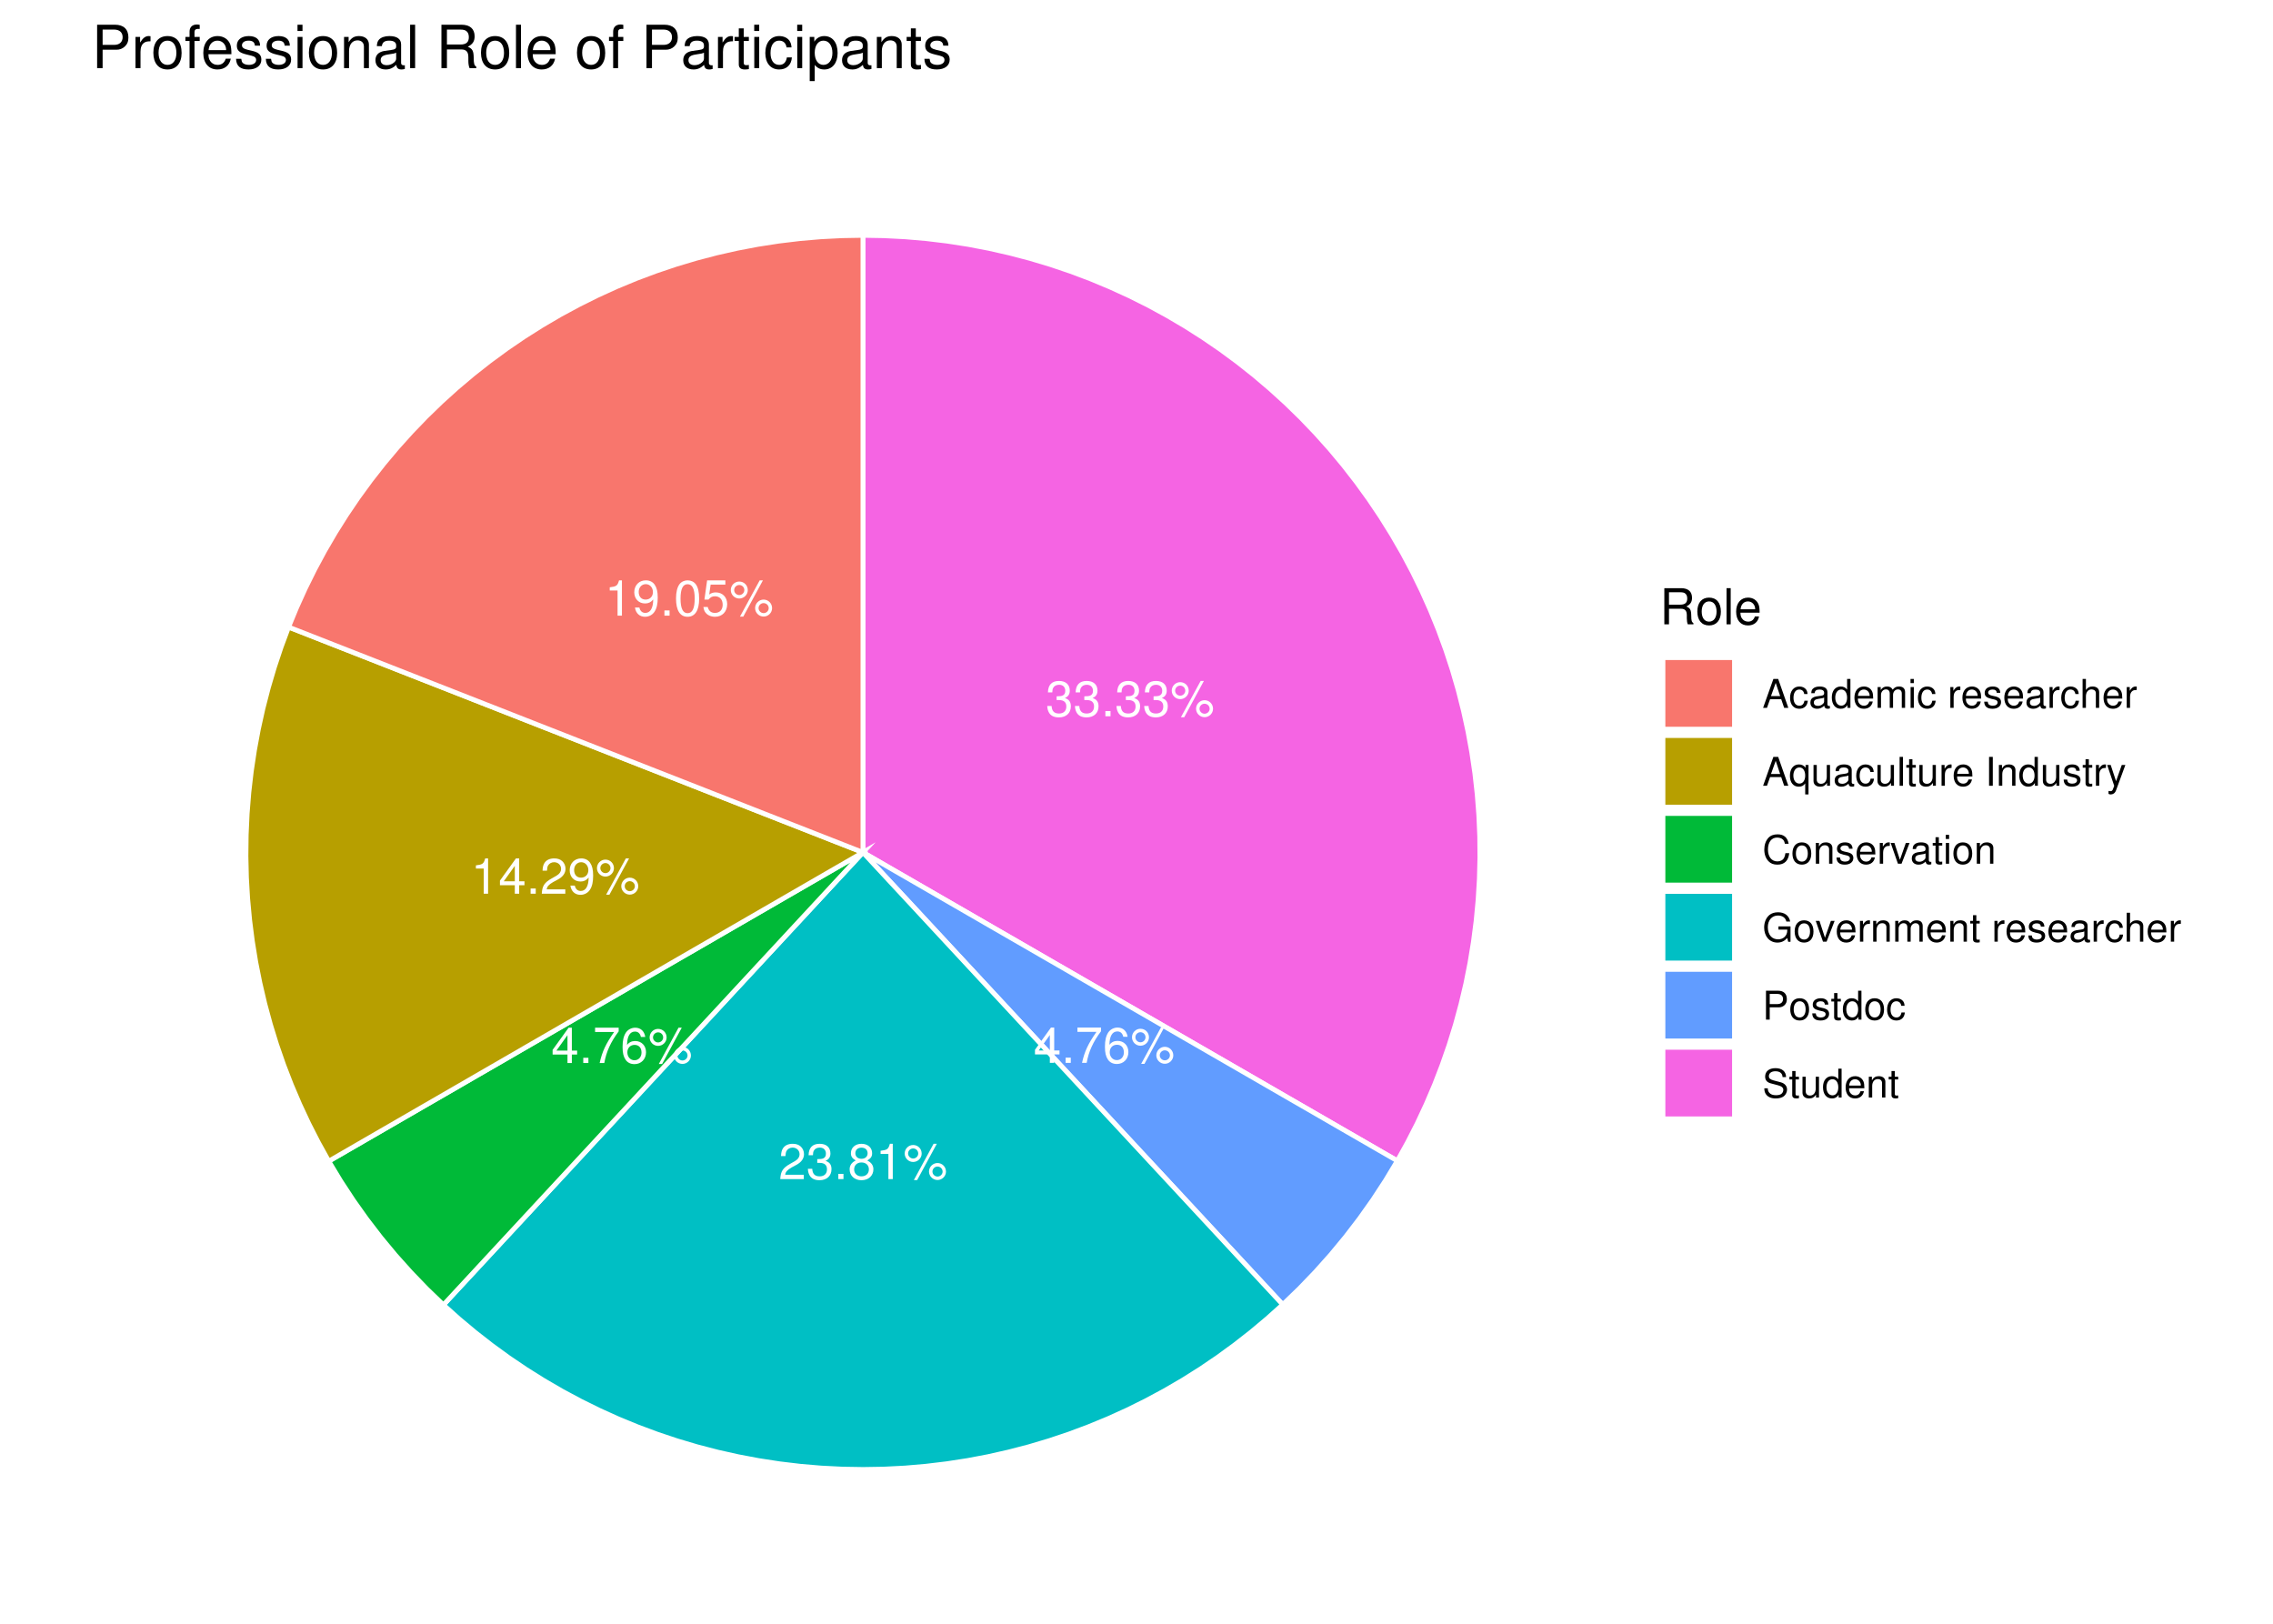 <?xml version="1.0" encoding="UTF-8"?>
<svg xmlns="http://www.w3.org/2000/svg" xmlns:xlink="http://www.w3.org/1999/xlink" width="504pt" height="360pt" viewBox="0 0 504 360" version="1.1">
<defs>
<g>
<symbol overflow="visible" id="glyph0-0">
<path style="stroke:none;" d=""/>
</symbol>
<symbol overflow="visible" id="glyph0-1">
<path style="stroke:none;" d="M 2.438 -3.594 L 2.969 -3.594 C 4.047 -3.594 4.594 -3.109 4.594 -2.172 C 4.594 -1.188 3.984 -0.609 2.969 -0.609 C 1.906 -0.609 1.391 -1.141 1.328 -2.281 L 0.359 -2.281 C 0.391 -1.641 0.516 -1.234 0.703 -0.891 C 1.094 -0.125 1.859 0.25 2.938 0.25 C 4.547 0.25 5.594 -0.703 5.594 -2.188 C 5.594 -3.188 5.203 -3.734 4.266 -4.047 C 5 -4.344 5.359 -4.891 5.359 -5.672 C 5.359 -7.031 4.469 -7.828 2.969 -7.828 C 1.391 -7.828 0.547 -6.969 0.516 -5.297 L 1.484 -5.297 C 1.5 -5.781 1.547 -6.047 1.672 -6.281 C 1.891 -6.719 2.375 -6.984 2.984 -6.984 C 3.844 -6.984 4.359 -6.469 4.359 -5.641 C 4.359 -5.094 4.172 -4.766 3.734 -4.578 C 3.469 -4.469 3.125 -4.438 2.438 -4.422 Z M 2.438 -3.594 "/>
</symbol>
<symbol overflow="visible" id="glyph0-2">
<path style="stroke:none;" d="M 2.109 -1.156 L 0.969 -1.156 L 0.969 0 L 2.109 0 Z M 2.109 -1.156 "/>
</symbol>
<symbol overflow="visible" id="glyph0-3">
<path style="stroke:none;" d="M 2.203 -7.562 C 1.172 -7.562 0.328 -6.719 0.328 -5.672 C 0.328 -4.641 1.172 -3.797 2.203 -3.797 C 3.234 -3.797 4.094 -4.641 4.094 -5.656 C 4.094 -6.734 3.266 -7.562 2.203 -7.562 Z M 2.203 -6.797 C 2.828 -6.797 3.328 -6.297 3.328 -5.672 C 3.328 -5.062 2.812 -4.562 2.203 -4.562 C 1.594 -4.562 1.078 -5.078 1.078 -5.672 C 1.078 -6.297 1.594 -6.797 2.203 -6.797 Z M 6.734 -7.828 L 2.359 0.219 L 3.094 0.219 L 7.453 -7.828 Z M 7.594 -3.562 C 6.578 -3.562 5.719 -2.703 5.719 -1.672 C 5.719 -0.641 6.578 0.203 7.609 0.203 C 8.625 0.203 9.484 -0.641 9.484 -1.656 C 9.484 -2.719 8.656 -3.562 7.594 -3.562 Z M 7.594 -2.781 C 8.234 -2.781 8.734 -2.281 8.734 -1.656 C 8.734 -1.062 8.219 -0.562 7.609 -0.562 C 7 -0.562 6.484 -1.062 6.484 -1.672 C 6.484 -2.281 7 -2.781 7.594 -2.781 Z M 7.594 -2.781 "/>
</symbol>
<symbol overflow="visible" id="glyph0-4">
<path style="stroke:none;" d="M 3.609 -1.875 L 3.609 0 L 4.578 0 L 4.578 -1.875 L 5.75 -1.875 L 5.75 -2.75 L 4.578 -2.75 L 4.578 -7.828 L 3.859 -7.828 L 0.312 -2.906 L 0.312 -1.875 Z M 3.609 -2.75 L 1.156 -2.75 L 3.609 -6.172 Z M 3.609 -2.75 "/>
</symbol>
<symbol overflow="visible" id="glyph0-5">
<path style="stroke:none;" d="M 5.75 -7.828 L 0.516 -7.828 L 0.516 -6.875 L 4.734 -6.875 C 2.875 -4.203 2.109 -2.578 1.531 0 L 2.562 0 C 3 -2.5 3.984 -4.656 5.75 -7.016 Z M 5.75 -7.828 "/>
</symbol>
<symbol overflow="visible" id="glyph0-6">
<path style="stroke:none;" d="M 5.5 -5.781 C 5.312 -7.062 4.469 -7.828 3.281 -7.828 C 2.422 -7.828 1.641 -7.406 1.188 -6.719 C 0.703 -5.953 0.469 -5 0.469 -3.562 C 0.469 -2.25 0.672 -1.406 1.141 -0.719 C 1.562 -0.094 2.25 0.25 3.109 0.25 C 4.594 0.25 5.672 -0.844 5.672 -2.391 C 5.672 -3.844 4.672 -4.875 3.266 -4.875 C 2.5 -4.875 1.891 -4.578 1.469 -4 C 1.484 -5.906 2.094 -6.969 3.219 -6.969 C 3.906 -6.969 4.375 -6.547 4.531 -5.781 Z M 3.141 -4.016 C 4.094 -4.016 4.672 -3.359 4.672 -2.312 C 4.672 -1.328 4.016 -0.609 3.109 -0.609 C 2.203 -0.609 1.531 -1.359 1.531 -2.359 C 1.531 -3.344 2.188 -4.016 3.141 -4.016 Z M 3.141 -4.016 "/>
</symbol>
<symbol overflow="visible" id="glyph0-7">
<path style="stroke:none;" d="M 5.594 -0.969 L 1.469 -0.969 C 1.562 -1.609 1.922 -2.016 2.891 -2.578 L 3.984 -3.172 C 5.078 -3.766 5.641 -4.578 5.641 -5.531 C 5.641 -6.188 5.375 -6.797 4.922 -7.219 C 4.453 -7.641 3.875 -7.828 3.141 -7.828 C 2.141 -7.828 1.406 -7.484 0.969 -6.812 C 0.703 -6.391 0.578 -5.906 0.547 -5.109 L 1.531 -5.109 C 1.562 -5.641 1.625 -5.969 1.75 -6.219 C 2.016 -6.688 2.516 -6.984 3.109 -6.984 C 3.984 -6.984 4.656 -6.359 4.656 -5.516 C 4.656 -4.891 4.281 -4.359 3.594 -3.969 L 2.578 -3.391 C 0.938 -2.469 0.469 -1.719 0.375 0 L 5.594 0 Z M 5.594 -0.969 "/>
</symbol>
<symbol overflow="visible" id="glyph0-8">
<path style="stroke:none;" d="M 4.312 -4.125 C 5.125 -4.609 5.391 -5 5.391 -5.75 C 5.391 -6.969 4.438 -7.828 3.031 -7.828 C 1.656 -7.828 0.688 -6.969 0.688 -5.75 C 0.688 -5.016 0.953 -4.625 1.75 -4.125 C 0.844 -3.688 0.406 -3.031 0.406 -2.172 C 0.406 -0.734 1.484 0.25 3.031 0.25 C 4.578 0.25 5.672 -0.734 5.672 -2.172 C 5.672 -3.031 5.219 -3.688 4.312 -4.125 Z M 3.031 -6.969 C 3.859 -6.969 4.391 -6.484 4.391 -5.719 C 4.391 -5 3.859 -4.5 3.031 -4.5 C 2.219 -4.5 1.672 -5 1.672 -5.734 C 1.672 -6.484 2.219 -6.969 3.031 -6.969 Z M 3.031 -3.688 C 4.016 -3.688 4.672 -3.078 4.672 -2.156 C 4.672 -1.219 4.016 -0.609 3.016 -0.609 C 2.062 -0.609 1.406 -1.234 1.406 -2.156 C 1.406 -3.078 2.062 -3.688 3.031 -3.688 Z M 3.031 -3.688 "/>
</symbol>
<symbol overflow="visible" id="glyph0-9">
<path style="stroke:none;" d="M 2.859 -5.578 L 2.859 0 L 3.828 0 L 3.828 -7.828 L 3.188 -7.828 C 2.844 -6.625 2.625 -6.469 1.125 -6.281 L 1.125 -5.578 Z M 2.859 -5.578 "/>
</symbol>
<symbol overflow="visible" id="glyph0-10">
<path style="stroke:none;" d="M 0.578 -1.797 C 0.766 -0.516 1.609 0.25 2.812 0.25 C 3.672 0.25 4.453 -0.172 4.906 -0.859 C 5.406 -1.625 5.625 -2.578 5.625 -4.016 C 5.625 -5.328 5.422 -6.172 4.953 -6.859 C 4.531 -7.484 3.844 -7.828 2.984 -7.828 C 1.484 -7.828 0.422 -6.734 0.422 -5.188 C 0.422 -3.734 1.406 -2.703 2.828 -2.703 C 3.562 -2.703 4.109 -2.969 4.625 -3.578 C 4.609 -1.672 3.984 -0.609 2.875 -0.609 C 2.188 -0.609 1.719 -1.031 1.562 -1.797 Z M 2.969 -6.984 C 3.875 -6.984 4.562 -6.234 4.562 -5.219 C 4.562 -4.25 3.891 -3.562 2.938 -3.562 C 2 -3.562 1.406 -4.219 1.406 -5.266 C 1.406 -6.266 2.078 -6.984 2.969 -6.984 Z M 2.969 -6.984 "/>
</symbol>
<symbol overflow="visible" id="glyph0-11">
<path style="stroke:none;" d="M 3.031 -7.828 C 2.312 -7.828 1.641 -7.516 1.234 -6.969 C 0.734 -6.281 0.469 -5.234 0.469 -3.797 C 0.469 -1.156 1.359 0.25 3.031 0.25 C 4.688 0.25 5.594 -1.156 5.594 -3.719 C 5.594 -5.25 5.359 -6.266 4.844 -6.969 C 4.438 -7.516 3.781 -7.828 3.031 -7.828 Z M 3.031 -6.969 C 4.094 -6.969 4.609 -5.906 4.609 -3.812 C 4.609 -1.594 4.094 -0.547 3.016 -0.547 C 1.984 -0.547 1.469 -1.641 1.469 -3.781 C 1.469 -5.922 1.984 -6.969 3.031 -6.969 Z M 3.031 -6.969 "/>
</symbol>
<symbol overflow="visible" id="glyph0-12">
<path style="stroke:none;" d="M 5.266 -7.828 L 1.219 -7.828 L 0.625 -3.562 L 1.531 -3.562 C 1.984 -4.109 2.359 -4.297 2.953 -4.297 C 4.016 -4.297 4.672 -3.578 4.672 -2.422 C 4.672 -1.297 4.016 -0.609 2.953 -0.609 C 2.109 -0.609 1.594 -1.031 1.359 -1.922 L 0.391 -1.922 C 0.516 -1.281 0.625 -0.969 0.859 -0.688 C 1.297 -0.094 2.094 0.25 2.984 0.25 C 4.562 0.25 5.672 -0.891 5.672 -2.547 C 5.672 -4.094 4.641 -5.156 3.141 -5.156 C 2.578 -5.156 2.141 -5.016 1.688 -4.688 L 2 -6.875 L 5.266 -6.875 Z M 5.266 -7.828 "/>
</symbol>
<symbol overflow="visible" id="glyph1-0">
<path style="stroke:none;" d=""/>
</symbol>
<symbol overflow="visible" id="glyph1-1">
<path style="stroke:none;" d="M 2.047 -3.453 L 4.688 -3.453 C 5.594 -3.453 6 -3.016 6 -2.031 L 6 -1.312 C 6 -0.812 6.078 -0.328 6.219 0 L 7.469 0 L 7.469 -0.25 C 7.078 -0.516 7 -0.797 6.984 -1.875 C 6.969 -3.188 6.766 -3.594 5.891 -3.953 C 6.797 -4.406 7.156 -4.969 7.156 -5.875 C 7.156 -7.266 6.297 -8.016 4.719 -8.016 L 1.016 -8.016 L 1.016 0 L 2.047 0 Z M 2.047 -4.359 L 2.047 -7.109 L 4.516 -7.109 C 5.094 -7.109 5.422 -7.031 5.672 -6.812 C 5.953 -6.578 6.094 -6.219 6.094 -5.734 C 6.094 -4.781 5.609 -4.359 4.516 -4.359 Z M 2.047 -4.359 "/>
</symbol>
<symbol overflow="visible" id="glyph1-2">
<path style="stroke:none;" d="M 2.984 -5.922 C 1.375 -5.922 0.391 -4.781 0.391 -2.844 C 0.391 -0.906 1.359 0.25 3 0.25 C 4.625 0.25 5.609 -0.906 5.609 -2.797 C 5.609 -4.781 4.656 -5.922 2.984 -5.922 Z M 3 -5.078 C 4.031 -5.078 4.656 -4.234 4.656 -2.812 C 4.656 -1.453 4.016 -0.594 3 -0.594 C 1.984 -0.594 1.359 -1.438 1.359 -2.844 C 1.359 -4.219 1.984 -5.078 3 -5.078 Z M 3 -5.078 "/>
</symbol>
<symbol overflow="visible" id="glyph1-3">
<path style="stroke:none;" d="M 1.672 -8.016 L 0.75 -8.016 L 0.75 0 L 1.672 0 Z M 1.672 -8.016 "/>
</symbol>
<symbol overflow="visible" id="glyph1-4">
<path style="stroke:none;" d="M 5.641 -2.578 C 5.641 -3.453 5.578 -3.984 5.406 -4.406 C 5.031 -5.359 4.156 -5.922 3.078 -5.922 C 1.469 -5.922 0.438 -4.703 0.438 -2.812 C 0.438 -0.906 1.438 0.25 3.062 0.25 C 4.375 0.25 5.297 -0.5 5.516 -1.75 L 4.594 -1.75 C 4.344 -0.984 3.828 -0.594 3.094 -0.594 C 2.516 -0.594 2.016 -0.859 1.703 -1.344 C 1.484 -1.672 1.406 -2 1.391 -2.578 Z M 1.422 -3.328 C 1.5 -4.391 2.141 -5.078 3.062 -5.078 C 3.969 -5.078 4.656 -4.328 4.656 -3.391 C 4.656 -3.359 4.656 -3.344 4.656 -3.328 Z M 1.422 -3.328 "/>
</symbol>
<symbol overflow="visible" id="glyph2-0">
<path style="stroke:none;" d=""/>
</symbol>
<symbol overflow="visible" id="glyph2-1">
<path style="stroke:none;" d="M 4.172 -1.922 L 4.828 0 L 5.75 0 L 3.5 -6.406 L 2.438 -6.406 L 0.156 0 L 1.016 0 L 1.703 -1.922 Z M 3.938 -2.609 L 1.906 -2.609 L 2.953 -5.531 Z M 3.938 -2.609 "/>
</symbol>
<symbol overflow="visible" id="glyph2-2">
<path style="stroke:none;" d="M 4.141 -3.062 C 4.109 -3.516 4.016 -3.797 3.828 -4.062 C 3.516 -4.484 2.969 -4.734 2.328 -4.734 C 1.078 -4.734 0.266 -3.75 0.266 -2.219 C 0.266 -0.734 1.062 0.203 2.312 0.203 C 3.406 0.203 4.109 -0.453 4.203 -1.578 L 3.453 -1.578 C 3.328 -0.844 2.953 -0.469 2.328 -0.469 C 1.516 -0.469 1.031 -1.141 1.031 -2.219 C 1.031 -3.375 1.516 -4.062 2.312 -4.062 C 2.922 -4.062 3.312 -3.703 3.406 -3.062 Z M 4.141 -3.062 "/>
</symbol>
<symbol overflow="visible" id="glyph2-3">
<path style="stroke:none;" d="M 4.703 -0.438 C 4.625 -0.406 4.594 -0.406 4.547 -0.406 C 4.297 -0.406 4.156 -0.547 4.156 -0.781 L 4.156 -3.484 C 4.156 -4.297 3.547 -4.734 2.422 -4.734 C 1.75 -4.734 1.203 -4.547 0.891 -4.203 C 0.672 -3.969 0.594 -3.703 0.578 -3.25 L 1.312 -3.25 C 1.375 -3.812 1.703 -4.062 2.391 -4.062 C 3.047 -4.062 3.422 -3.812 3.422 -3.375 L 3.422 -3.188 C 3.422 -2.875 3.234 -2.75 2.656 -2.672 C 1.625 -2.547 1.453 -2.5 1.172 -2.391 C 0.641 -2.172 0.375 -1.766 0.375 -1.156 C 0.375 -0.328 0.953 0.203 1.875 0.203 C 2.469 0.203 2.922 0 3.453 -0.469 C 3.5 -0.016 3.734 0.203 4.203 0.203 C 4.359 0.203 4.469 0.188 4.703 0.125 Z M 3.422 -1.453 C 3.422 -1.203 3.359 -1.062 3.125 -0.859 C 2.828 -0.578 2.469 -0.438 2.047 -0.438 C 1.469 -0.438 1.141 -0.719 1.141 -1.172 C 1.141 -1.656 1.453 -1.906 2.25 -2.016 C 3.016 -2.125 3.172 -2.156 3.422 -2.281 Z M 3.422 -1.453 "/>
</symbol>
<symbol overflow="visible" id="glyph2-4">
<path style="stroke:none;" d="M 4.359 -6.406 L 3.625 -6.406 L 3.625 -4.031 C 3.312 -4.5 2.828 -4.734 2.203 -4.734 C 1.016 -4.734 0.234 -3.781 0.234 -2.312 C 0.234 -0.75 1 0.203 2.234 0.203 C 2.875 0.203 3.312 -0.031 3.703 -0.609 L 3.703 0 L 4.359 0 Z M 2.328 -4.062 C 3.125 -4.062 3.625 -3.359 3.625 -2.25 C 3.625 -1.188 3.109 -0.484 2.344 -0.484 C 1.531 -0.484 1 -1.203 1 -2.266 C 1 -3.344 1.531 -4.062 2.328 -4.062 Z M 2.328 -4.062 "/>
</symbol>
<symbol overflow="visible" id="glyph2-5">
<path style="stroke:none;" d="M 4.516 -2.062 C 4.516 -2.766 4.453 -3.188 4.328 -3.531 C 4.031 -4.281 3.328 -4.734 2.469 -4.734 C 1.172 -4.734 0.359 -3.75 0.359 -2.25 C 0.359 -0.734 1.156 0.203 2.453 0.203 C 3.5 0.203 4.234 -0.391 4.422 -1.406 L 3.672 -1.406 C 3.469 -0.797 3.062 -0.469 2.469 -0.469 C 2 -0.469 1.609 -0.688 1.359 -1.078 C 1.188 -1.344 1.125 -1.594 1.125 -2.062 Z M 1.141 -2.656 C 1.203 -3.516 1.719 -4.062 2.453 -4.062 C 3.172 -4.062 3.734 -3.469 3.734 -2.703 C 3.734 -2.688 3.734 -2.672 3.719 -2.656 Z M 1.141 -2.656 "/>
</symbol>
<symbol overflow="visible" id="glyph2-6">
<path style="stroke:none;" d="M 0.609 -4.609 L 0.609 0 L 1.359 0 L 1.359 -2.891 C 1.359 -3.562 1.844 -4.094 2.438 -4.094 C 2.984 -4.094 3.297 -3.766 3.297 -3.172 L 3.297 0 L 4.031 0 L 4.031 -2.891 C 4.031 -3.562 4.516 -4.094 5.109 -4.094 C 5.641 -4.094 5.969 -3.75 5.969 -3.172 L 5.969 0 L 6.703 0 L 6.703 -3.453 C 6.703 -4.281 6.234 -4.734 5.359 -4.734 C 4.75 -4.734 4.375 -4.562 3.953 -4.031 C 3.672 -4.531 3.312 -4.734 2.703 -4.734 C 2.094 -4.734 1.688 -4.516 1.297 -3.953 L 1.297 -4.609 Z M 0.609 -4.609 "/>
</symbol>
<symbol overflow="visible" id="glyph2-7">
<path style="stroke:none;" d="M 1.312 -4.609 L 0.594 -4.609 L 0.594 0 L 1.312 0 Z M 1.312 -6.406 L 0.578 -6.406 L 0.578 -5.484 L 1.312 -5.484 Z M 1.312 -6.406 "/>
</symbol>
<symbol overflow="visible" id="glyph2-8">
<path style="stroke:none;" d=""/>
</symbol>
<symbol overflow="visible" id="glyph2-9">
<path style="stroke:none;" d="M 0.609 -4.609 L 0.609 0 L 1.344 0 L 1.344 -2.391 C 1.344 -3.047 1.516 -3.484 1.859 -3.734 C 2.094 -3.906 2.312 -3.953 2.828 -3.969 L 2.828 -4.719 C 2.703 -4.734 2.641 -4.734 2.547 -4.734 C 2.062 -4.734 1.703 -4.453 1.281 -3.781 L 1.281 -4.609 Z M 0.609 -4.609 "/>
</symbol>
<symbol overflow="visible" id="glyph2-10">
<path style="stroke:none;" d="M 3.859 -3.328 C 3.844 -4.234 3.25 -4.734 2.188 -4.734 C 1.109 -4.734 0.406 -4.188 0.406 -3.328 C 0.406 -2.609 0.781 -2.266 1.875 -2 L 2.562 -1.844 C 3.062 -1.719 3.266 -1.531 3.266 -1.203 C 3.266 -0.766 2.844 -0.469 2.203 -0.469 C 1.797 -0.469 1.469 -0.594 1.281 -0.781 C 1.172 -0.922 1.125 -1.047 1.078 -1.375 L 0.297 -1.375 C 0.328 -0.312 0.938 0.203 2.141 0.203 C 3.297 0.203 4.031 -0.375 4.031 -1.266 C 4.031 -1.938 3.656 -2.328 2.734 -2.547 L 2.031 -2.703 C 1.438 -2.844 1.172 -3.047 1.172 -3.375 C 1.172 -3.797 1.562 -4.062 2.156 -4.062 C 2.75 -4.062 3.062 -3.812 3.078 -3.328 Z M 3.859 -3.328 "/>
</symbol>
<symbol overflow="visible" id="glyph2-11">
<path style="stroke:none;" d="M 0.609 -6.406 L 0.609 0 L 1.344 0 L 1.344 -2.547 C 1.344 -3.484 1.844 -4.094 2.594 -4.094 C 2.828 -4.094 3.062 -4.016 3.25 -3.891 C 3.453 -3.734 3.547 -3.516 3.547 -3.188 L 3.547 0 L 4.281 0 L 4.281 -3.484 C 4.281 -4.25 3.719 -4.734 2.828 -4.734 C 2.172 -4.734 1.781 -4.547 1.344 -3.969 L 1.344 -6.406 Z M 0.609 -6.406 "/>
</symbol>
<symbol overflow="visible" id="glyph2-12">
<path style="stroke:none;" d="M 4.359 1.922 L 4.359 -4.609 L 3.703 -4.609 L 3.703 -4 C 3.359 -4.484 2.844 -4.734 2.234 -4.734 C 1.016 -4.734 0.234 -3.75 0.234 -2.219 C 0.234 -0.719 0.984 0.203 2.203 0.203 C 2.844 0.203 3.281 -0.031 3.625 -0.531 L 3.625 1.922 Z M 2.344 -4.062 C 3.125 -4.062 3.625 -3.359 3.625 -2.25 C 3.625 -1.188 3.109 -0.484 2.344 -0.484 C 1.531 -0.484 1 -1.203 1 -2.266 C 1 -3.328 1.531 -4.062 2.344 -4.062 Z M 2.344 -4.062 "/>
</symbol>
<symbol overflow="visible" id="glyph2-13">
<path style="stroke:none;" d="M 4.234 0 L 4.234 -4.609 L 3.516 -4.609 L 3.516 -2 C 3.516 -1.062 3.016 -0.438 2.25 -0.438 C 1.672 -0.438 1.297 -0.797 1.297 -1.344 L 1.297 -4.609 L 0.578 -4.609 L 0.578 -1.062 C 0.578 -0.297 1.141 0.203 2.047 0.203 C 2.719 0.203 3.156 -0.031 3.578 -0.641 L 3.578 0 Z M 4.234 0 "/>
</symbol>
<symbol overflow="visible" id="glyph2-14">
<path style="stroke:none;" d="M 1.344 -6.406 L 0.594 -6.406 L 0.594 0 L 1.344 0 Z M 1.344 -6.406 "/>
</symbol>
<symbol overflow="visible" id="glyph2-15">
<path style="stroke:none;" d="M 2.234 -4.609 L 1.484 -4.609 L 1.484 -5.875 L 0.75 -5.875 L 0.75 -4.609 L 0.125 -4.609 L 0.125 -4.016 L 0.75 -4.016 L 0.75 -0.531 C 0.75 -0.062 1.062 0.203 1.641 0.203 C 1.812 0.203 1.984 0.188 2.234 0.141 L 2.234 -0.469 C 2.141 -0.453 2.016 -0.438 1.875 -0.438 C 1.562 -0.438 1.484 -0.531 1.484 -0.859 L 1.484 -4.016 L 2.234 -4.016 Z M 2.234 -4.609 "/>
</symbol>
<symbol overflow="visible" id="glyph2-16">
<path style="stroke:none;" d="M 1.703 -6.406 L 0.875 -6.406 L 0.875 0 L 1.703 0 Z M 1.703 -6.406 "/>
</symbol>
<symbol overflow="visible" id="glyph2-17">
<path style="stroke:none;" d="M 0.609 -4.609 L 0.609 0 L 1.359 0 L 1.359 -2.547 C 1.359 -3.484 1.844 -4.094 2.609 -4.094 C 3.188 -4.094 3.547 -3.75 3.547 -3.188 L 3.547 0 L 4.281 0 L 4.281 -3.484 C 4.281 -4.25 3.719 -4.734 2.828 -4.734 C 2.141 -4.734 1.703 -4.484 1.297 -3.828 L 1.297 -4.609 Z M 0.609 -4.609 "/>
</symbol>
<symbol overflow="visible" id="glyph2-18">
<path style="stroke:none;" d="M 3.406 -4.609 L 2.141 -1.016 L 0.953 -4.609 L 0.172 -4.609 L 1.734 0.016 L 1.453 0.75 C 1.344 1.078 1.172 1.203 0.859 1.203 C 0.75 1.203 0.641 1.172 0.469 1.141 L 0.469 1.797 C 0.625 1.875 0.781 1.922 0.969 1.922 C 1.203 1.922 1.453 1.844 1.656 1.703 C 1.875 1.531 2.016 1.344 2.156 0.969 L 4.203 -4.609 Z M 3.406 -4.609 "/>
</symbol>
<symbol overflow="visible" id="glyph2-19">
<path style="stroke:none;" d="M 5.828 -4.422 C 5.562 -5.828 4.766 -6.516 3.359 -6.516 C 2.484 -6.516 1.797 -6.25 1.312 -5.719 C 0.734 -5.078 0.422 -4.172 0.422 -3.125 C 0.422 -2.078 0.75 -1.172 1.359 -0.547 C 1.844 -0.031 2.484 0.203 3.312 0.203 C 4.875 0.203 5.766 -0.641 5.953 -2.344 L 5.109 -2.344 C 5.047 -1.906 4.953 -1.594 4.828 -1.344 C 4.562 -0.812 4.016 -0.516 3.328 -0.516 C 2.047 -0.516 1.234 -1.547 1.234 -3.141 C 1.234 -4.781 2.016 -5.797 3.25 -5.797 C 3.781 -5.797 4.25 -5.641 4.516 -5.391 C 4.766 -5.172 4.891 -4.906 4.984 -4.422 Z M 5.828 -4.422 "/>
</symbol>
<symbol overflow="visible" id="glyph2-20">
<path style="stroke:none;" d="M 2.391 -4.734 C 1.094 -4.734 0.312 -3.812 0.312 -2.266 C 0.312 -0.719 1.094 0.203 2.406 0.203 C 3.688 0.203 4.484 -0.719 4.484 -2.234 C 4.484 -3.828 3.719 -4.734 2.391 -4.734 Z M 2.406 -4.062 C 3.234 -4.062 3.719 -3.391 3.719 -2.25 C 3.719 -1.156 3.203 -0.469 2.406 -0.469 C 1.578 -0.469 1.078 -1.156 1.078 -2.266 C 1.078 -3.375 1.578 -4.062 2.406 -4.062 Z M 2.406 -4.062 "/>
</symbol>
<symbol overflow="visible" id="glyph2-21">
<path style="stroke:none;" d="M 2.5 0 L 4.281 -4.609 L 3.453 -4.609 L 2.141 -0.875 L 0.922 -4.609 L 0.094 -4.609 L 1.703 0 Z M 2.5 0 "/>
</symbol>
<symbol overflow="visible" id="glyph2-22">
<path style="stroke:none;" d="M 6.234 -3.391 L 3.562 -3.391 L 3.562 -2.672 L 5.516 -2.672 L 5.516 -2.484 C 5.516 -1.344 4.672 -0.516 3.5 -0.516 C 2.844 -0.516 2.266 -0.75 1.875 -1.172 C 1.453 -1.625 1.203 -2.391 1.203 -3.188 C 1.203 -4.766 2.109 -5.797 3.453 -5.797 C 4.438 -5.797 5.141 -5.297 5.312 -4.469 L 6.156 -4.469 C 5.922 -5.766 4.938 -6.516 3.469 -6.516 C 2.688 -6.516 2.047 -6.312 1.547 -5.906 C 0.812 -5.281 0.391 -4.297 0.391 -3.141 C 0.391 -1.172 1.594 0.203 3.328 0.203 C 4.203 0.203 4.891 -0.125 5.516 -0.812 L 5.719 0.031 L 6.234 0.031 Z M 6.234 -3.391 "/>
</symbol>
<symbol overflow="visible" id="glyph2-23">
<path style="stroke:none;" d="M 1.625 -2.719 L 3.641 -2.719 C 4.141 -2.719 4.531 -2.875 4.875 -3.172 C 5.266 -3.531 5.422 -3.938 5.422 -4.531 C 5.422 -5.734 4.719 -6.406 3.453 -6.406 L 0.797 -6.406 L 0.797 0 L 1.625 0 Z M 1.625 -3.438 L 1.625 -5.688 L 3.328 -5.688 C 4.109 -5.688 4.578 -5.266 4.578 -4.562 C 4.578 -3.859 4.109 -3.438 3.328 -3.438 Z M 1.625 -3.438 "/>
</symbol>
<symbol overflow="visible" id="glyph2-24">
<path style="stroke:none;" d="M 5.25 -4.531 C 5.234 -5.781 4.375 -6.516 2.891 -6.516 C 1.484 -6.516 0.609 -5.797 0.609 -4.641 C 0.609 -3.859 1.031 -3.359 1.875 -3.141 L 3.469 -2.719 C 4.281 -2.5 4.641 -2.188 4.641 -1.688 C 4.641 -1.344 4.453 -0.984 4.188 -0.797 C 3.938 -0.609 3.531 -0.516 3.016 -0.516 C 2.312 -0.516 1.844 -0.688 1.531 -1.062 C 1.297 -1.344 1.188 -1.641 1.203 -2.047 L 0.422 -2.047 C 0.438 -1.453 0.547 -1.062 0.797 -0.719 C 1.234 -0.109 1.984 0.203 2.953 0.203 C 3.719 0.203 4.344 0.031 4.766 -0.297 C 5.188 -0.641 5.469 -1.203 5.469 -1.766 C 5.469 -2.547 4.969 -3.125 4.094 -3.375 L 2.484 -3.797 C 1.719 -4.016 1.438 -4.25 1.438 -4.75 C 1.438 -5.406 2 -5.828 2.875 -5.828 C 3.891 -5.828 4.453 -5.359 4.469 -4.531 Z M 5.25 -4.531 "/>
</symbol>
<symbol overflow="visible" id="glyph3-0">
<path style="stroke:none;" d=""/>
</symbol>
<symbol overflow="visible" id="glyph3-1">
<path style="stroke:none;" d="M 2.422 -4.078 L 5.453 -4.078 C 6.203 -4.078 6.797 -4.297 7.312 -4.766 C 7.891 -5.297 8.141 -5.922 8.141 -6.797 C 8.141 -8.609 7.078 -9.625 5.172 -9.625 L 1.203 -9.625 L 1.203 0 L 2.422 0 Z M 2.422 -5.156 L 2.422 -8.547 L 4.984 -8.547 C 6.172 -8.547 6.859 -7.906 6.859 -6.859 C 6.859 -5.797 6.172 -5.156 4.984 -5.156 Z M 2.422 -5.156 "/>
</symbol>
<symbol overflow="visible" id="glyph3-2">
<path style="stroke:none;" d="M 0.906 -6.922 L 0.906 0 L 2.016 0 L 2.016 -3.594 C 2.016 -4.578 2.266 -5.234 2.797 -5.609 C 3.141 -5.859 3.469 -5.938 4.234 -5.953 L 4.234 -7.078 C 4.047 -7.109 3.969 -7.109 3.812 -7.109 C 3.109 -7.109 2.562 -6.688 1.922 -5.672 L 1.922 -6.922 Z M 0.906 -6.922 "/>
</symbol>
<symbol overflow="visible" id="glyph3-3">
<path style="stroke:none;" d="M 3.594 -7.109 C 1.656 -7.109 0.469 -5.734 0.469 -3.406 C 0.469 -1.078 1.641 0.297 3.609 0.297 C 5.547 0.297 6.734 -1.078 6.734 -3.359 C 6.734 -5.75 5.578 -7.109 3.594 -7.109 Z M 3.609 -6.094 C 4.844 -6.094 5.578 -5.078 5.578 -3.359 C 5.578 -1.75 4.812 -0.719 3.609 -0.719 C 2.375 -0.719 1.625 -1.734 1.625 -3.406 C 1.625 -5.062 2.375 -6.094 3.609 -6.094 Z M 3.609 -6.094 "/>
</symbol>
<symbol overflow="visible" id="glyph3-4">
<path style="stroke:none;" d="M 3.406 -6.922 L 2.25 -6.922 L 2.25 -8 C 2.25 -8.469 2.516 -8.703 3.031 -8.703 C 3.109 -8.703 3.156 -8.703 3.406 -8.688 L 3.406 -9.594 C 3.156 -9.656 3.016 -9.672 2.781 -9.672 C 1.766 -9.672 1.156 -9.078 1.156 -8.094 L 1.156 -6.922 L 0.234 -6.922 L 0.234 -6.016 L 1.156 -6.016 L 1.156 0 L 2.25 0 L 2.25 -6.016 L 3.406 -6.016 Z M 3.406 -6.922 "/>
</symbol>
<symbol overflow="visible" id="glyph3-5">
<path style="stroke:none;" d="M 6.766 -3.094 C 6.766 -4.141 6.688 -4.781 6.5 -5.297 C 6.047 -6.438 4.984 -7.109 3.703 -7.109 C 1.766 -7.109 0.531 -5.641 0.531 -3.359 C 0.531 -1.094 1.734 0.297 3.672 0.297 C 5.25 0.297 6.344 -0.594 6.625 -2.094 L 5.516 -2.094 C 5.219 -1.188 4.594 -0.719 3.703 -0.719 C 3.016 -0.719 2.422 -1.031 2.047 -1.609 C 1.781 -2 1.688 -2.406 1.672 -3.094 Z M 1.703 -3.984 C 1.797 -5.266 2.578 -6.094 3.688 -6.094 C 4.766 -6.094 5.594 -5.203 5.594 -4.062 C 5.594 -4.047 5.594 -4.016 5.578 -3.984 Z M 1.703 -3.984 "/>
</symbol>
<symbol overflow="visible" id="glyph3-6">
<path style="stroke:none;" d="M 5.781 -4.984 C 5.766 -6.344 4.875 -7.109 3.281 -7.109 C 1.656 -7.109 0.625 -6.281 0.625 -5 C 0.625 -3.922 1.172 -3.406 2.812 -3.016 L 3.844 -2.766 C 4.609 -2.578 4.906 -2.297 4.906 -1.797 C 4.906 -1.156 4.266 -0.719 3.297 -0.719 C 2.703 -0.719 2.203 -0.891 1.922 -1.172 C 1.75 -1.375 1.672 -1.578 1.609 -2.062 L 0.453 -2.062 C 0.5 -0.469 1.406 0.297 3.203 0.297 C 4.953 0.297 6.062 -0.547 6.062 -1.891 C 6.062 -2.922 5.484 -3.484 4.109 -3.812 L 3.047 -4.062 C 2.156 -4.281 1.766 -4.562 1.766 -5.062 C 1.766 -5.688 2.344 -6.094 3.234 -6.094 C 4.125 -6.094 4.594 -5.719 4.625 -4.984 Z M 5.781 -4.984 "/>
</symbol>
<symbol overflow="visible" id="glyph3-7">
<path style="stroke:none;" d="M 1.984 -6.922 L 0.891 -6.922 L 0.891 0 L 1.984 0 Z M 1.984 -9.625 L 0.875 -9.625 L 0.875 -8.234 L 1.984 -8.234 Z M 1.984 -9.625 "/>
</symbol>
<symbol overflow="visible" id="glyph3-8">
<path style="stroke:none;" d="M 0.922 -6.922 L 0.922 0 L 2.031 0 L 2.031 -3.812 C 2.031 -5.234 2.766 -6.156 3.906 -6.156 C 4.781 -6.156 5.328 -5.625 5.328 -4.797 L 5.328 0 L 6.438 0 L 6.438 -5.234 C 6.438 -6.375 5.578 -7.109 4.234 -7.109 C 3.203 -7.109 2.547 -6.719 1.938 -5.75 L 1.938 -6.922 Z M 0.922 -6.922 "/>
</symbol>
<symbol overflow="visible" id="glyph3-9">
<path style="stroke:none;" d="M 7.062 -0.641 C 6.938 -0.625 6.891 -0.625 6.828 -0.625 C 6.438 -0.625 6.234 -0.812 6.234 -1.156 L 6.234 -5.234 C 6.234 -6.453 5.328 -7.109 3.625 -7.109 C 2.625 -7.109 1.797 -6.828 1.328 -6.312 C 1.016 -5.953 0.891 -5.562 0.859 -4.875 L 1.969 -4.875 C 2.062 -5.719 2.562 -6.094 3.594 -6.094 C 4.578 -6.094 5.141 -5.734 5.141 -5.062 L 5.141 -4.781 C 5.141 -4.312 4.859 -4.125 3.984 -4.016 C 2.422 -3.812 2.188 -3.766 1.766 -3.594 C 0.969 -3.266 0.547 -2.641 0.547 -1.75 C 0.547 -0.484 1.422 0.297 2.828 0.297 C 3.703 0.297 4.391 0 5.172 -0.719 C 5.25 -0.016 5.594 0.297 6.312 0.297 C 6.531 0.297 6.703 0.281 7.062 0.188 Z M 5.141 -2.172 C 5.141 -1.812 5.031 -1.578 4.703 -1.281 C 4.25 -0.875 3.703 -0.656 3.062 -0.656 C 2.203 -0.656 1.703 -1.062 1.703 -1.766 C 1.703 -2.5 2.188 -2.859 3.359 -3.031 C 4.531 -3.188 4.766 -3.25 5.141 -3.422 Z M 5.141 -2.172 "/>
</symbol>
<symbol overflow="visible" id="glyph3-10">
<path style="stroke:none;" d="M 2 -9.625 L 0.891 -9.625 L 0.891 0 L 2 0 Z M 2 -9.625 "/>
</symbol>
<symbol overflow="visible" id="glyph3-11">
<path style="stroke:none;" d=""/>
</symbol>
<symbol overflow="visible" id="glyph3-12">
<path style="stroke:none;" d="M 2.453 -4.141 L 5.625 -4.141 C 6.719 -4.141 7.203 -3.625 7.203 -2.422 L 7.203 -1.578 C 7.203 -0.984 7.297 -0.391 7.469 0 L 8.969 0 L 8.969 -0.297 C 8.5 -0.625 8.406 -0.969 8.391 -2.25 C 8.375 -3.828 8.125 -4.297 7.078 -4.75 C 8.156 -5.281 8.594 -5.953 8.594 -7.047 C 8.594 -8.719 7.547 -9.625 5.672 -9.625 L 1.234 -9.625 L 1.234 0 L 2.453 0 Z M 2.453 -5.234 L 2.453 -8.547 L 5.422 -8.547 C 6.109 -8.547 6.516 -8.438 6.812 -8.172 C 7.141 -7.891 7.312 -7.453 7.312 -6.875 C 7.312 -5.75 6.734 -5.234 5.422 -5.234 Z M 2.453 -5.234 "/>
</symbol>
<symbol overflow="visible" id="glyph3-13">
<path style="stroke:none;" d="M 3.359 -6.922 L 2.219 -6.922 L 2.219 -8.812 L 1.125 -8.812 L 1.125 -6.922 L 0.188 -6.922 L 0.188 -6.016 L 1.125 -6.016 L 1.125 -0.797 C 1.125 -0.094 1.594 0.297 2.453 0.297 C 2.719 0.297 2.984 0.281 3.359 0.219 L 3.359 -0.719 C 3.203 -0.672 3.031 -0.656 2.828 -0.656 C 2.344 -0.656 2.219 -0.797 2.219 -1.281 L 2.219 -6.016 L 3.359 -6.016 Z M 3.359 -6.922 "/>
</symbol>
<symbol overflow="visible" id="glyph3-14">
<path style="stroke:none;" d="M 6.219 -4.594 C 6.172 -5.266 6.016 -5.703 5.75 -6.094 C 5.281 -6.734 4.453 -7.109 3.484 -7.109 C 1.625 -7.109 0.406 -5.641 0.406 -3.344 C 0.406 -1.109 1.594 0.297 3.469 0.297 C 5.125 0.297 6.172 -0.688 6.297 -2.375 L 5.188 -2.375 C 5 -1.266 4.438 -0.719 3.5 -0.719 C 2.281 -0.719 1.562 -1.703 1.562 -3.344 C 1.562 -5.062 2.266 -6.094 3.469 -6.094 C 4.391 -6.094 4.984 -5.562 5.109 -4.594 Z M 6.219 -4.594 "/>
</symbol>
<symbol overflow="visible" id="glyph3-15">
<path style="stroke:none;" d="M 0.719 2.875 L 1.828 2.875 L 1.828 -0.719 C 2.406 -0.016 3.047 0.297 3.953 0.297 C 5.734 0.297 6.906 -1.141 6.906 -3.344 C 6.906 -5.672 5.766 -7.109 3.938 -7.109 C 3 -7.109 2.25 -6.688 1.734 -5.875 L 1.734 -6.922 L 0.719 -6.922 Z M 3.75 -6.094 C 4.969 -6.094 5.75 -5.016 5.75 -3.359 C 5.75 -1.797 4.953 -0.719 3.75 -0.719 C 2.594 -0.719 1.828 -1.781 1.828 -3.406 C 1.828 -5.031 2.594 -6.094 3.75 -6.094 Z M 3.75 -6.094 "/>
</symbol>
</g>
</defs>
<g id="surface4">
<rect x="0" y="0" width="504" height="360" style="fill:rgb(100%,100%,100%);fill-opacity:1;stroke:none;"/>
<path style="fill-rule:nonzero;fill:rgb(96.078%,39.216%,89.02%);fill-opacity:1;stroke-width:1.067;stroke-linecap:butt;stroke-linejoin:miter;stroke:rgb(100%,100%,100%);stroke-opacity:1;stroke-miterlimit:10;" d="M 191.344 188.988 L 199.516 193.707 L 203.602 196.062 L 207.688 198.422 L 211.773 200.777 L 219.945 205.496 L 224.031 207.852 L 232.203 212.57 L 236.289 214.926 L 240.375 217.285 L 244.461 219.641 L 252.633 224.359 L 256.719 226.715 L 264.891 231.434 L 268.977 233.789 L 273.062 236.148 L 277.148 238.504 L 285.32 243.223 L 289.406 245.578 L 297.578 250.297 L 301.664 252.652 L 305.75 255.012 L 309.836 257.367 L 312.113 253.262 L 314.25 249.078 L 316.238 244.824 L 318.082 240.504 L 319.773 236.125 L 321.316 231.688 L 322.707 227.203 L 323.941 222.668 L 325.02 218.098 L 325.938 213.492 L 326.699 208.859 L 327.301 204.199 L 327.742 199.527 L 328.023 194.836 L 328.145 190.141 L 328.105 185.445 L 327.902 180.754 L 327.539 176.07 L 327.016 171.402 L 326.332 166.758 L 325.488 162.137 L 324.488 157.547 L 323.332 152.996 L 322.02 148.488 L 320.551 144.027 L 318.93 139.617 L 317.16 135.27 L 315.242 130.98 L 313.18 126.762 L 310.973 122.617 L 308.621 118.551 L 306.137 114.566 L 303.512 110.668 L 300.758 106.867 L 297.875 103.156 L 294.867 99.551 L 291.734 96.051 L 288.488 92.66 L 285.125 89.383 L 281.648 86.223 L 278.07 83.184 L 274.387 80.27 L 270.605 77.48 L 266.73 74.828 L 262.77 72.309 L 258.719 69.926 L 254.594 67.68 L 250.395 65.582 L 246.121 63.629 L 241.789 61.82 L 237.391 60.164 L 232.945 58.66 L 228.445 57.309 L 223.902 56.113 L 219.324 55.074 L 214.711 54.191 L 210.07 53.469 L 205.406 52.906 L 200.727 52.504 L 196.039 52.262 L 191.344 52.18 Z M 191.344 188.988 "/>
<path style="fill-rule:nonzero;fill:rgb(38.039%,61.176%,100%);fill-opacity:1;stroke-width:1.067;stroke-linecap:butt;stroke-linejoin:miter;stroke:rgb(100%,100%,100%);stroke-opacity:1;stroke-miterlimit:10;" d="M 191.344 188.988 L 194.551 192.445 L 204.184 202.816 L 207.391 206.277 L 213.812 213.191 L 217.02 216.648 L 226.652 227.02 L 229.859 230.477 L 239.492 240.848 L 242.699 244.305 L 249.121 251.219 L 252.328 254.676 L 261.961 265.047 L 265.168 268.504 L 271.59 275.418 L 274.797 278.875 L 284.43 289.246 L 288.109 285.699 L 291.656 282.012 L 295.062 278.199 L 298.324 274.258 L 301.438 270.203 L 304.398 266.031 L 307.199 261.75 L 309.836 257.367 L 305.75 255.012 L 301.664 252.652 L 297.578 250.297 L 289.406 245.578 L 285.32 243.223 L 277.148 238.504 L 273.062 236.148 L 268.977 233.789 L 264.891 231.434 L 256.719 226.715 L 252.633 224.359 L 244.461 219.641 L 240.375 217.285 L 236.289 214.926 L 232.203 212.57 L 224.031 207.852 L 219.945 205.496 L 211.773 200.777 L 207.688 198.422 L 203.602 196.062 L 199.516 193.707 Z M 191.344 188.988 "/>
<path style="fill-rule:nonzero;fill:rgb(0%,74.902%,76.863%);fill-opacity:1;stroke-width:1.067;stroke-linecap:butt;stroke-linejoin:miter;stroke:rgb(100%,100%,100%);stroke-opacity:1;stroke-miterlimit:10;" d="M 191.344 188.988 L 188.133 192.449 L 184.926 195.906 L 178.512 202.828 L 175.305 206.285 L 172.098 209.746 L 168.887 213.203 L 165.68 216.664 L 162.473 220.121 L 159.266 223.582 L 156.059 227.039 L 152.852 230.5 L 149.641 233.957 L 143.227 240.879 L 140.02 244.336 L 136.812 247.797 L 133.605 251.254 L 130.395 254.715 L 127.188 258.172 L 123.98 261.633 L 120.773 265.09 L 117.566 268.551 L 114.359 272.008 L 111.148 275.469 L 107.941 278.926 L 101.527 285.848 L 98.32 289.305 L 101.781 292.41 L 105.352 295.395 L 109.016 298.254 L 112.777 300.992 L 116.633 303.598 L 120.57 306.07 L 124.594 308.41 L 128.691 310.609 L 132.859 312.668 L 137.098 314.586 L 141.398 316.355 L 145.758 317.98 L 150.168 319.457 L 154.629 320.781 L 159.129 321.953 L 163.668 322.969 L 168.238 323.832 L 172.836 324.539 L 177.453 325.09 L 182.09 325.484 L 186.734 325.719 L 191.387 325.797 L 196.035 325.719 L 200.68 325.48 L 205.316 325.082 L 209.934 324.527 L 214.531 323.82 L 219.102 322.953 L 223.637 321.93 L 228.141 320.758 L 232.598 319.43 L 237.008 317.953 L 241.363 316.324 L 245.664 314.551 L 249.902 312.633 L 254.07 310.57 L 258.168 308.367 L 262.188 306.027 L 266.125 303.551 L 269.977 300.941 L 273.734 298.203 L 277.402 295.34 L 280.965 292.352 L 284.43 289.246 L 274.797 278.875 L 271.59 275.418 L 265.168 268.504 L 261.961 265.047 L 252.328 254.676 L 249.121 251.219 L 242.699 244.305 L 239.492 240.848 L 229.859 230.477 L 226.652 227.02 L 217.02 216.648 L 213.812 213.191 L 207.391 206.277 L 204.184 202.816 L 194.551 192.445 Z M 191.344 188.988 "/>
<path style="fill-rule:nonzero;fill:rgb(0%,72.941%,21.961%);fill-opacity:1;stroke-width:1.067;stroke-linecap:butt;stroke-linejoin:miter;stroke:rgb(100%,100%,100%);stroke-opacity:1;stroke-miterlimit:10;" d="M 191.344 188.988 L 187.258 191.352 L 183.172 193.711 L 179.09 196.07 L 175.004 198.43 L 170.918 200.793 L 166.836 203.152 L 162.75 205.512 L 158.668 207.875 L 150.496 212.594 L 146.414 214.953 L 142.328 217.316 L 138.242 219.676 L 134.16 222.035 L 130.074 224.398 L 125.988 226.758 L 121.906 229.117 L 117.82 231.477 L 113.738 233.84 L 105.566 238.559 L 101.484 240.922 L 93.312 245.641 L 89.23 248 L 85.145 250.363 L 81.059 252.723 L 76.977 255.082 L 72.891 257.445 L 75.531 261.824 L 78.336 266.102 L 81.297 270.27 L 84.41 274.328 L 87.676 278.266 L 91.086 282.074 L 94.633 285.758 L 98.32 289.305 L 101.527 285.848 L 107.941 278.926 L 111.148 275.469 L 114.359 272.008 L 117.566 268.551 L 120.773 265.09 L 123.98 261.633 L 127.188 258.172 L 130.395 254.715 L 133.605 251.254 L 136.812 247.797 L 140.02 244.336 L 143.227 240.879 L 149.641 233.957 L 152.852 230.5 L 156.059 227.039 L 159.266 223.582 L 162.473 220.121 L 165.68 216.664 L 168.887 213.203 L 172.098 209.746 L 175.305 206.285 L 178.512 202.828 L 184.926 195.906 L 188.133 192.449 Z M 191.344 188.988 "/>
<path style="fill-rule:nonzero;fill:rgb(71.765%,62.353%,0%);fill-opacity:1;stroke-width:1.067;stroke-linecap:butt;stroke-linejoin:miter;stroke:rgb(100%,100%,100%);stroke-opacity:1;stroke-miterlimit:10;" d="M 191.344 188.988 L 186.949 187.266 L 173.777 182.098 L 169.383 180.375 L 160.602 176.93 L 156.207 175.207 L 143.035 170.039 L 138.641 168.316 L 125.469 163.148 L 121.074 161.426 L 116.684 159.703 L 112.293 157.977 L 107.898 156.254 L 94.727 151.086 L 90.332 149.363 L 77.16 144.195 L 72.766 142.473 L 63.984 139.027 L 62.336 143.453 L 60.84 147.934 L 59.5 152.465 L 58.316 157.039 L 57.293 161.652 L 56.43 166.297 L 55.727 170.969 L 55.184 175.66 L 54.805 180.371 L 54.59 185.09 L 54.535 189.812 L 54.645 194.535 L 54.918 199.254 L 55.355 203.957 L 55.953 208.641 L 56.711 213.305 L 57.633 217.938 L 58.711 222.539 L 59.949 227.098 L 61.344 231.613 L 62.891 236.074 L 64.594 240.48 L 66.449 244.828 L 68.449 249.105 L 70.598 253.312 L 72.891 257.445 L 76.977 255.082 L 81.059 252.723 L 85.145 250.363 L 89.23 248 L 93.312 245.641 L 101.484 240.922 L 105.566 238.559 L 113.738 233.84 L 117.82 231.477 L 121.906 229.117 L 125.988 226.758 L 130.074 224.398 L 134.16 222.035 L 138.242 219.676 L 142.328 217.316 L 146.414 214.953 L 150.496 212.594 L 158.668 207.875 L 162.75 205.512 L 166.836 203.152 L 170.918 200.793 L 175.004 198.43 L 179.09 196.07 L 183.172 193.711 L 187.258 191.352 Z M 191.344 188.988 "/>
<path style="fill-rule:nonzero;fill:rgb(97.255%,46.275%,42.745%);fill-opacity:1;stroke-width:1.067;stroke-linecap:butt;stroke-linejoin:miter;stroke:rgb(100%,100%,100%);stroke-opacity:1;stroke-miterlimit:10;" d="M 191.344 188.988 L 191.344 52.18 L 186.664 52.262 L 181.992 52.5 L 177.332 52.902 L 172.688 53.461 L 168.062 54.176 L 163.469 55.051 L 158.902 56.082 L 154.379 57.27 L 149.895 58.609 L 145.461 60.105 L 141.082 61.746 L 136.762 63.539 L 132.504 65.48 L 128.316 67.566 L 124.199 69.789 L 120.164 72.156 L 116.211 74.656 L 112.344 77.293 L 108.574 80.059 L 104.898 82.953 L 101.32 85.973 L 97.852 89.109 L 94.492 92.363 L 91.246 95.734 L 88.113 99.211 L 85.105 102.793 L 82.219 106.477 L 79.461 110.254 L 76.836 114.125 L 74.344 118.086 L 71.988 122.125 L 69.77 126.246 L 67.695 130.441 L 65.766 134.703 L 63.984 139.027 L 72.766 142.473 L 77.16 144.195 L 90.332 149.363 L 94.727 151.086 L 107.898 156.254 L 112.293 157.977 L 116.684 159.703 L 121.074 161.426 L 125.469 163.148 L 138.641 168.316 L 143.035 170.039 L 156.207 175.207 L 160.602 176.93 L 169.383 180.375 L 173.777 182.098 L 186.949 187.266 Z M 191.344 188.988 "/>
<g style="fill:rgb(100%,100%,100%);fill-opacity:1;">
  <use xlink:href="#glyph0-1" x="231.848" y="158.805"/>
  <use xlink:href="#glyph0-1" x="237.99" y="158.805"/>
  <use xlink:href="#glyph0-2" x="244.132" y="158.805"/>
  <use xlink:href="#glyph0-1" x="247.203" y="158.805"/>
  <use xlink:href="#glyph0-1" x="253.345" y="158.805"/>
  <use xlink:href="#glyph0-3" x="259.487" y="158.805"/>
</g>
<g style="fill:rgb(100%,100%,100%);fill-opacity:1;">
  <use xlink:href="#glyph0-4" x="229.176" y="235.648"/>
  <use xlink:href="#glyph0-2" x="235.318" y="235.648"/>
  <use xlink:href="#glyph0-5" x="238.389" y="235.648"/>
  <use xlink:href="#glyph0-6" x="244.531" y="235.648"/>
  <use xlink:href="#glyph0-3" x="250.673" y="235.648"/>
</g>
<g style="fill:rgb(100%,100%,100%);fill-opacity:1;">
  <use xlink:href="#glyph0-7" x="172.633" y="261.418"/>
  <use xlink:href="#glyph0-1" x="178.775" y="261.418"/>
  <use xlink:href="#glyph0-2" x="184.917" y="261.418"/>
  <use xlink:href="#glyph0-8" x="187.988" y="261.418"/>
  <use xlink:href="#glyph0-9" x="194.13" y="261.418"/>
  <use xlink:href="#glyph0-3" x="200.272" y="261.418"/>
</g>
<g style="fill:rgb(100%,100%,100%);fill-opacity:1;">
  <use xlink:href="#glyph0-4" x="122.219" y="235.68"/>
  <use xlink:href="#glyph0-2" x="128.361" y="235.68"/>
  <use xlink:href="#glyph0-5" x="131.432" y="235.68"/>
  <use xlink:href="#glyph0-6" x="137.574" y="235.68"/>
  <use xlink:href="#glyph0-3" x="143.716" y="235.68"/>
</g>
<g style="fill:rgb(100%,100%,100%);fill-opacity:1;">
  <use xlink:href="#glyph0-9" x="104.398" y="198.145"/>
  <use xlink:href="#glyph0-4" x="110.541" y="198.145"/>
  <use xlink:href="#glyph0-2" x="116.683" y="198.145"/>
  <use xlink:href="#glyph0-7" x="119.754" y="198.145"/>
  <use xlink:href="#glyph0-10" x="125.896" y="198.145"/>
  <use xlink:href="#glyph0-3" x="132.038" y="198.145"/>
</g>
<g style="fill:rgb(100%,100%,100%);fill-opacity:1;">
  <use xlink:href="#glyph0-9" x="134.074" y="136.496"/>
  <use xlink:href="#glyph0-10" x="140.216" y="136.496"/>
  <use xlink:href="#glyph0-2" x="146.358" y="136.496"/>
  <use xlink:href="#glyph0-11" x="149.429" y="136.496"/>
  <use xlink:href="#glyph0-12" x="155.571" y="136.496"/>
  <use xlink:href="#glyph0-3" x="161.714" y="136.496"/>
</g>
<g style="fill:rgb(0%,0%,0%);fill-opacity:1;">
  <use xlink:href="#glyph1-1" x="368.023" y="138.418"/>
  <use xlink:href="#glyph1-2" x="375.965" y="138.418"/>
  <use xlink:href="#glyph1-3" x="382.081" y="138.418"/>
  <use xlink:href="#glyph1-4" x="384.523" y="138.418"/>
</g>
<path style="fill-rule:nonzero;fill:rgb(97.255%,46.275%,42.745%);fill-opacity:1;stroke-width:1.067;stroke-linecap:butt;stroke-linejoin:miter;stroke:rgb(100%,100%,100%);stroke-opacity:1;stroke-miterlimit:10;" d="M 368.73 161.664 L 384.594 161.664 L 384.594 145.801 L 368.73 145.801 Z M 368.73 161.664 "/>
<path style="fill-rule:nonzero;fill:rgb(71.765%,62.353%,0%);fill-opacity:1;stroke-width:1.067;stroke-linecap:butt;stroke-linejoin:miter;stroke:rgb(100%,100%,100%);stroke-opacity:1;stroke-miterlimit:10;" d="M 368.73 178.945 L 384.594 178.945 L 384.594 163.082 L 368.73 163.082 Z M 368.73 178.945 "/>
<path style="fill-rule:nonzero;fill:rgb(0%,72.941%,21.961%);fill-opacity:1;stroke-width:1.067;stroke-linecap:butt;stroke-linejoin:miter;stroke:rgb(100%,100%,100%);stroke-opacity:1;stroke-miterlimit:10;" d="M 368.73 196.223 L 384.594 196.223 L 384.594 180.359 L 368.73 180.359 Z M 368.73 196.223 "/>
<path style="fill-rule:nonzero;fill:rgb(0%,74.902%,76.863%);fill-opacity:1;stroke-width:1.067;stroke-linecap:butt;stroke-linejoin:miter;stroke:rgb(100%,100%,100%);stroke-opacity:1;stroke-miterlimit:10;" d="M 368.73 213.504 L 384.594 213.504 L 384.594 197.641 L 368.73 197.641 Z M 368.73 213.504 "/>
<path style="fill-rule:nonzero;fill:rgb(38.039%,61.176%,100%);fill-opacity:1;stroke-width:1.067;stroke-linecap:butt;stroke-linejoin:miter;stroke:rgb(100%,100%,100%);stroke-opacity:1;stroke-miterlimit:10;" d="M 368.73 230.785 L 384.594 230.785 L 384.594 214.922 L 368.73 214.922 Z M 368.73 230.785 "/>
<path style="fill-rule:nonzero;fill:rgb(96.078%,39.216%,89.02%);fill-opacity:1;stroke-width:1.067;stroke-linecap:butt;stroke-linejoin:miter;stroke:rgb(100%,100%,100%);stroke-opacity:1;stroke-miterlimit:10;" d="M 368.73 248.062 L 384.594 248.062 L 384.594 232.199 L 368.73 232.199 Z M 368.73 248.062 "/>
<g style="fill:rgb(0%,0%,0%);fill-opacity:1;">
  <use xlink:href="#glyph2-1" x="390.781" y="156.938"/>
  <use xlink:href="#glyph2-2" x="396.649" y="156.938"/>
  <use xlink:href="#glyph2-3" x="401.047" y="156.938"/>
  <use xlink:href="#glyph2-4" x="405.938" y="156.938"/>
  <use xlink:href="#glyph2-5" x="410.829" y="156.938"/>
  <use xlink:href="#glyph2-6" x="415.721" y="156.938"/>
  <use xlink:href="#glyph2-7" x="423.048" y="156.938"/>
  <use xlink:href="#glyph2-2" x="425.001" y="156.938"/>
  <use xlink:href="#glyph2-8" x="429.4" y="156.938"/>
  <use xlink:href="#glyph2-9" x="431.845" y="156.938"/>
  <use xlink:href="#glyph2-5" x="434.775" y="156.938"/>
  <use xlink:href="#glyph2-10" x="439.666" y="156.938"/>
  <use xlink:href="#glyph2-5" x="444.064" y="156.938"/>
  <use xlink:href="#glyph2-3" x="448.955" y="156.938"/>
  <use xlink:href="#glyph2-9" x="453.846" y="156.938"/>
  <use xlink:href="#glyph2-2" x="456.776" y="156.938"/>
  <use xlink:href="#glyph2-11" x="461.174" y="156.938"/>
  <use xlink:href="#glyph2-5" x="466.065" y="156.938"/>
  <use xlink:href="#glyph2-9" x="470.957" y="156.938"/>
</g>
<g style="fill:rgb(0%,0%,0%);fill-opacity:1;">
  <use xlink:href="#glyph2-1" x="390.781" y="174.215"/>
  <use xlink:href="#glyph2-12" x="396.649" y="174.215"/>
  <use xlink:href="#glyph2-13" x="401.54" y="174.215"/>
  <use xlink:href="#glyph2-3" x="406.431" y="174.215"/>
  <use xlink:href="#glyph2-2" x="411.322" y="174.215"/>
  <use xlink:href="#glyph2-13" x="415.721" y="174.215"/>
  <use xlink:href="#glyph2-14" x="420.612" y="174.215"/>
  <use xlink:href="#glyph2-15" x="422.565" y="174.215"/>
  <use xlink:href="#glyph2-13" x="425.01" y="174.215"/>
  <use xlink:href="#glyph2-9" x="429.901" y="174.215"/>
  <use xlink:href="#glyph2-5" x="432.831" y="174.215"/>
  <use xlink:href="#glyph2-8" x="437.722" y="174.215"/>
  <use xlink:href="#glyph2-16" x="440.167" y="174.215"/>
  <use xlink:href="#glyph2-17" x="442.613" y="174.215"/>
  <use xlink:href="#glyph2-4" x="447.504" y="174.215"/>
  <use xlink:href="#glyph2-13" x="452.395" y="174.215"/>
  <use xlink:href="#glyph2-10" x="457.286" y="174.215"/>
  <use xlink:href="#glyph2-15" x="461.685" y="174.215"/>
  <use xlink:href="#glyph2-9" x="464.13" y="174.215"/>
  <use xlink:href="#glyph2-18" x="467.059" y="174.215"/>
</g>
<g style="fill:rgb(0%,0%,0%);fill-opacity:1;">
  <use xlink:href="#glyph2-19" x="390.781" y="191.496"/>
  <use xlink:href="#glyph2-20" x="397.133" y="191.496"/>
  <use xlink:href="#glyph2-17" x="402.024" y="191.496"/>
  <use xlink:href="#glyph2-10" x="406.915" y="191.496"/>
  <use xlink:href="#glyph2-5" x="411.313" y="191.496"/>
  <use xlink:href="#glyph2-9" x="416.204" y="191.496"/>
  <use xlink:href="#glyph2-21" x="419.134" y="191.496"/>
  <use xlink:href="#glyph2-3" x="423.532" y="191.496"/>
  <use xlink:href="#glyph2-15" x="428.423" y="191.496"/>
  <use xlink:href="#glyph2-7" x="430.869" y="191.496"/>
  <use xlink:href="#glyph2-20" x="432.822" y="191.496"/>
  <use xlink:href="#glyph2-17" x="437.713" y="191.496"/>
</g>
<g style="fill:rgb(0%,0%,0%);fill-opacity:1;">
  <use xlink:href="#glyph2-22" x="390.781" y="208.777"/>
  <use xlink:href="#glyph2-20" x="397.625" y="208.777"/>
  <use xlink:href="#glyph2-21" x="402.516" y="208.777"/>
  <use xlink:href="#glyph2-5" x="406.915" y="208.777"/>
  <use xlink:href="#glyph2-9" x="411.806" y="208.777"/>
  <use xlink:href="#glyph2-17" x="414.735" y="208.777"/>
  <use xlink:href="#glyph2-6" x="419.626" y="208.777"/>
  <use xlink:href="#glyph2-5" x="426.954" y="208.777"/>
  <use xlink:href="#glyph2-17" x="431.845" y="208.777"/>
  <use xlink:href="#glyph2-15" x="436.736" y="208.777"/>
  <use xlink:href="#glyph2-8" x="439.182" y="208.777"/>
  <use xlink:href="#glyph2-9" x="441.628" y="208.777"/>
  <use xlink:href="#glyph2-5" x="444.557" y="208.777"/>
  <use xlink:href="#glyph2-10" x="449.448" y="208.777"/>
  <use xlink:href="#glyph2-5" x="453.846" y="208.777"/>
  <use xlink:href="#glyph2-3" x="458.738" y="208.777"/>
  <use xlink:href="#glyph2-9" x="463.629" y="208.777"/>
  <use xlink:href="#glyph2-2" x="466.558" y="208.777"/>
  <use xlink:href="#glyph2-11" x="470.957" y="208.777"/>
  <use xlink:href="#glyph2-5" x="475.848" y="208.777"/>
  <use xlink:href="#glyph2-9" x="480.739" y="208.777"/>
</g>
<g style="fill:rgb(0%,0%,0%);fill-opacity:1;">
  <use xlink:href="#glyph2-23" x="390.781" y="226.055"/>
  <use xlink:href="#glyph2-20" x="396.649" y="226.055"/>
  <use xlink:href="#glyph2-10" x="401.54" y="226.055"/>
  <use xlink:href="#glyph2-15" x="405.938" y="226.055"/>
  <use xlink:href="#glyph2-4" x="408.384" y="226.055"/>
  <use xlink:href="#glyph2-20" x="413.275" y="226.055"/>
  <use xlink:href="#glyph2-2" x="418.166" y="226.055"/>
</g>
<g style="fill:rgb(0%,0%,0%);fill-opacity:1;">
  <use xlink:href="#glyph2-24" x="390.781" y="243.336"/>
  <use xlink:href="#glyph2-15" x="396.649" y="243.336"/>
  <use xlink:href="#glyph2-13" x="399.094" y="243.336"/>
  <use xlink:href="#glyph2-4" x="403.985" y="243.336"/>
  <use xlink:href="#glyph2-5" x="408.877" y="243.336"/>
  <use xlink:href="#glyph2-17" x="413.768" y="243.336"/>
  <use xlink:href="#glyph2-15" x="418.659" y="243.336"/>
</g>
<g style="fill:rgb(0%,0%,0%);fill-opacity:1;">
  <use xlink:href="#glyph3-1" x="20.332" y="15.105"/>
  <use xlink:href="#glyph3-2" x="29.139" y="15.105"/>
  <use xlink:href="#glyph3-3" x="33.535" y="15.105"/>
  <use xlink:href="#glyph3-4" x="40.876" y="15.105"/>
  <use xlink:href="#glyph3-5" x="44.547" y="15.105"/>
  <use xlink:href="#glyph3-6" x="51.888" y="15.105"/>
  <use xlink:href="#glyph3-6" x="58.489" y="15.105"/>
  <use xlink:href="#glyph3-7" x="65.091" y="15.105"/>
  <use xlink:href="#glyph3-3" x="68.022" y="15.105"/>
  <use xlink:href="#glyph3-8" x="75.363" y="15.105"/>
  <use xlink:href="#glyph3-9" x="82.704" y="15.105"/>
  <use xlink:href="#glyph3-10" x="90.045" y="15.105"/>
  <use xlink:href="#glyph3-11" x="92.976" y="15.105"/>
  <use xlink:href="#glyph3-12" x="96.646" y="15.105"/>
  <use xlink:href="#glyph3-3" x="106.179" y="15.105"/>
  <use xlink:href="#glyph3-10" x="113.52" y="15.105"/>
  <use xlink:href="#glyph3-5" x="116.451" y="15.105"/>
  <use xlink:href="#glyph3-11" x="123.792" y="15.105"/>
  <use xlink:href="#glyph3-3" x="127.462" y="15.105"/>
  <use xlink:href="#glyph3-4" x="134.803" y="15.105"/>
  <use xlink:href="#glyph3-11" x="138.474" y="15.105"/>
  <use xlink:href="#glyph3-1" x="142.144" y="15.105"/>
  <use xlink:href="#glyph3-9" x="150.951" y="15.105"/>
  <use xlink:href="#glyph3-2" x="158.292" y="15.105"/>
  <use xlink:href="#glyph3-13" x="162.688" y="15.105"/>
  <use xlink:href="#glyph3-7" x="166.359" y="15.105"/>
  <use xlink:href="#glyph3-14" x="169.29" y="15.105"/>
  <use xlink:href="#glyph3-7" x="175.891" y="15.105"/>
  <use xlink:href="#glyph3-15" x="178.823" y="15.105"/>
  <use xlink:href="#glyph3-9" x="186.163" y="15.105"/>
  <use xlink:href="#glyph3-8" x="193.504" y="15.105"/>
  <use xlink:href="#glyph3-13" x="200.845" y="15.105"/>
  <use xlink:href="#glyph3-6" x="204.516" y="15.105"/>
</g>
</g>
</svg>
